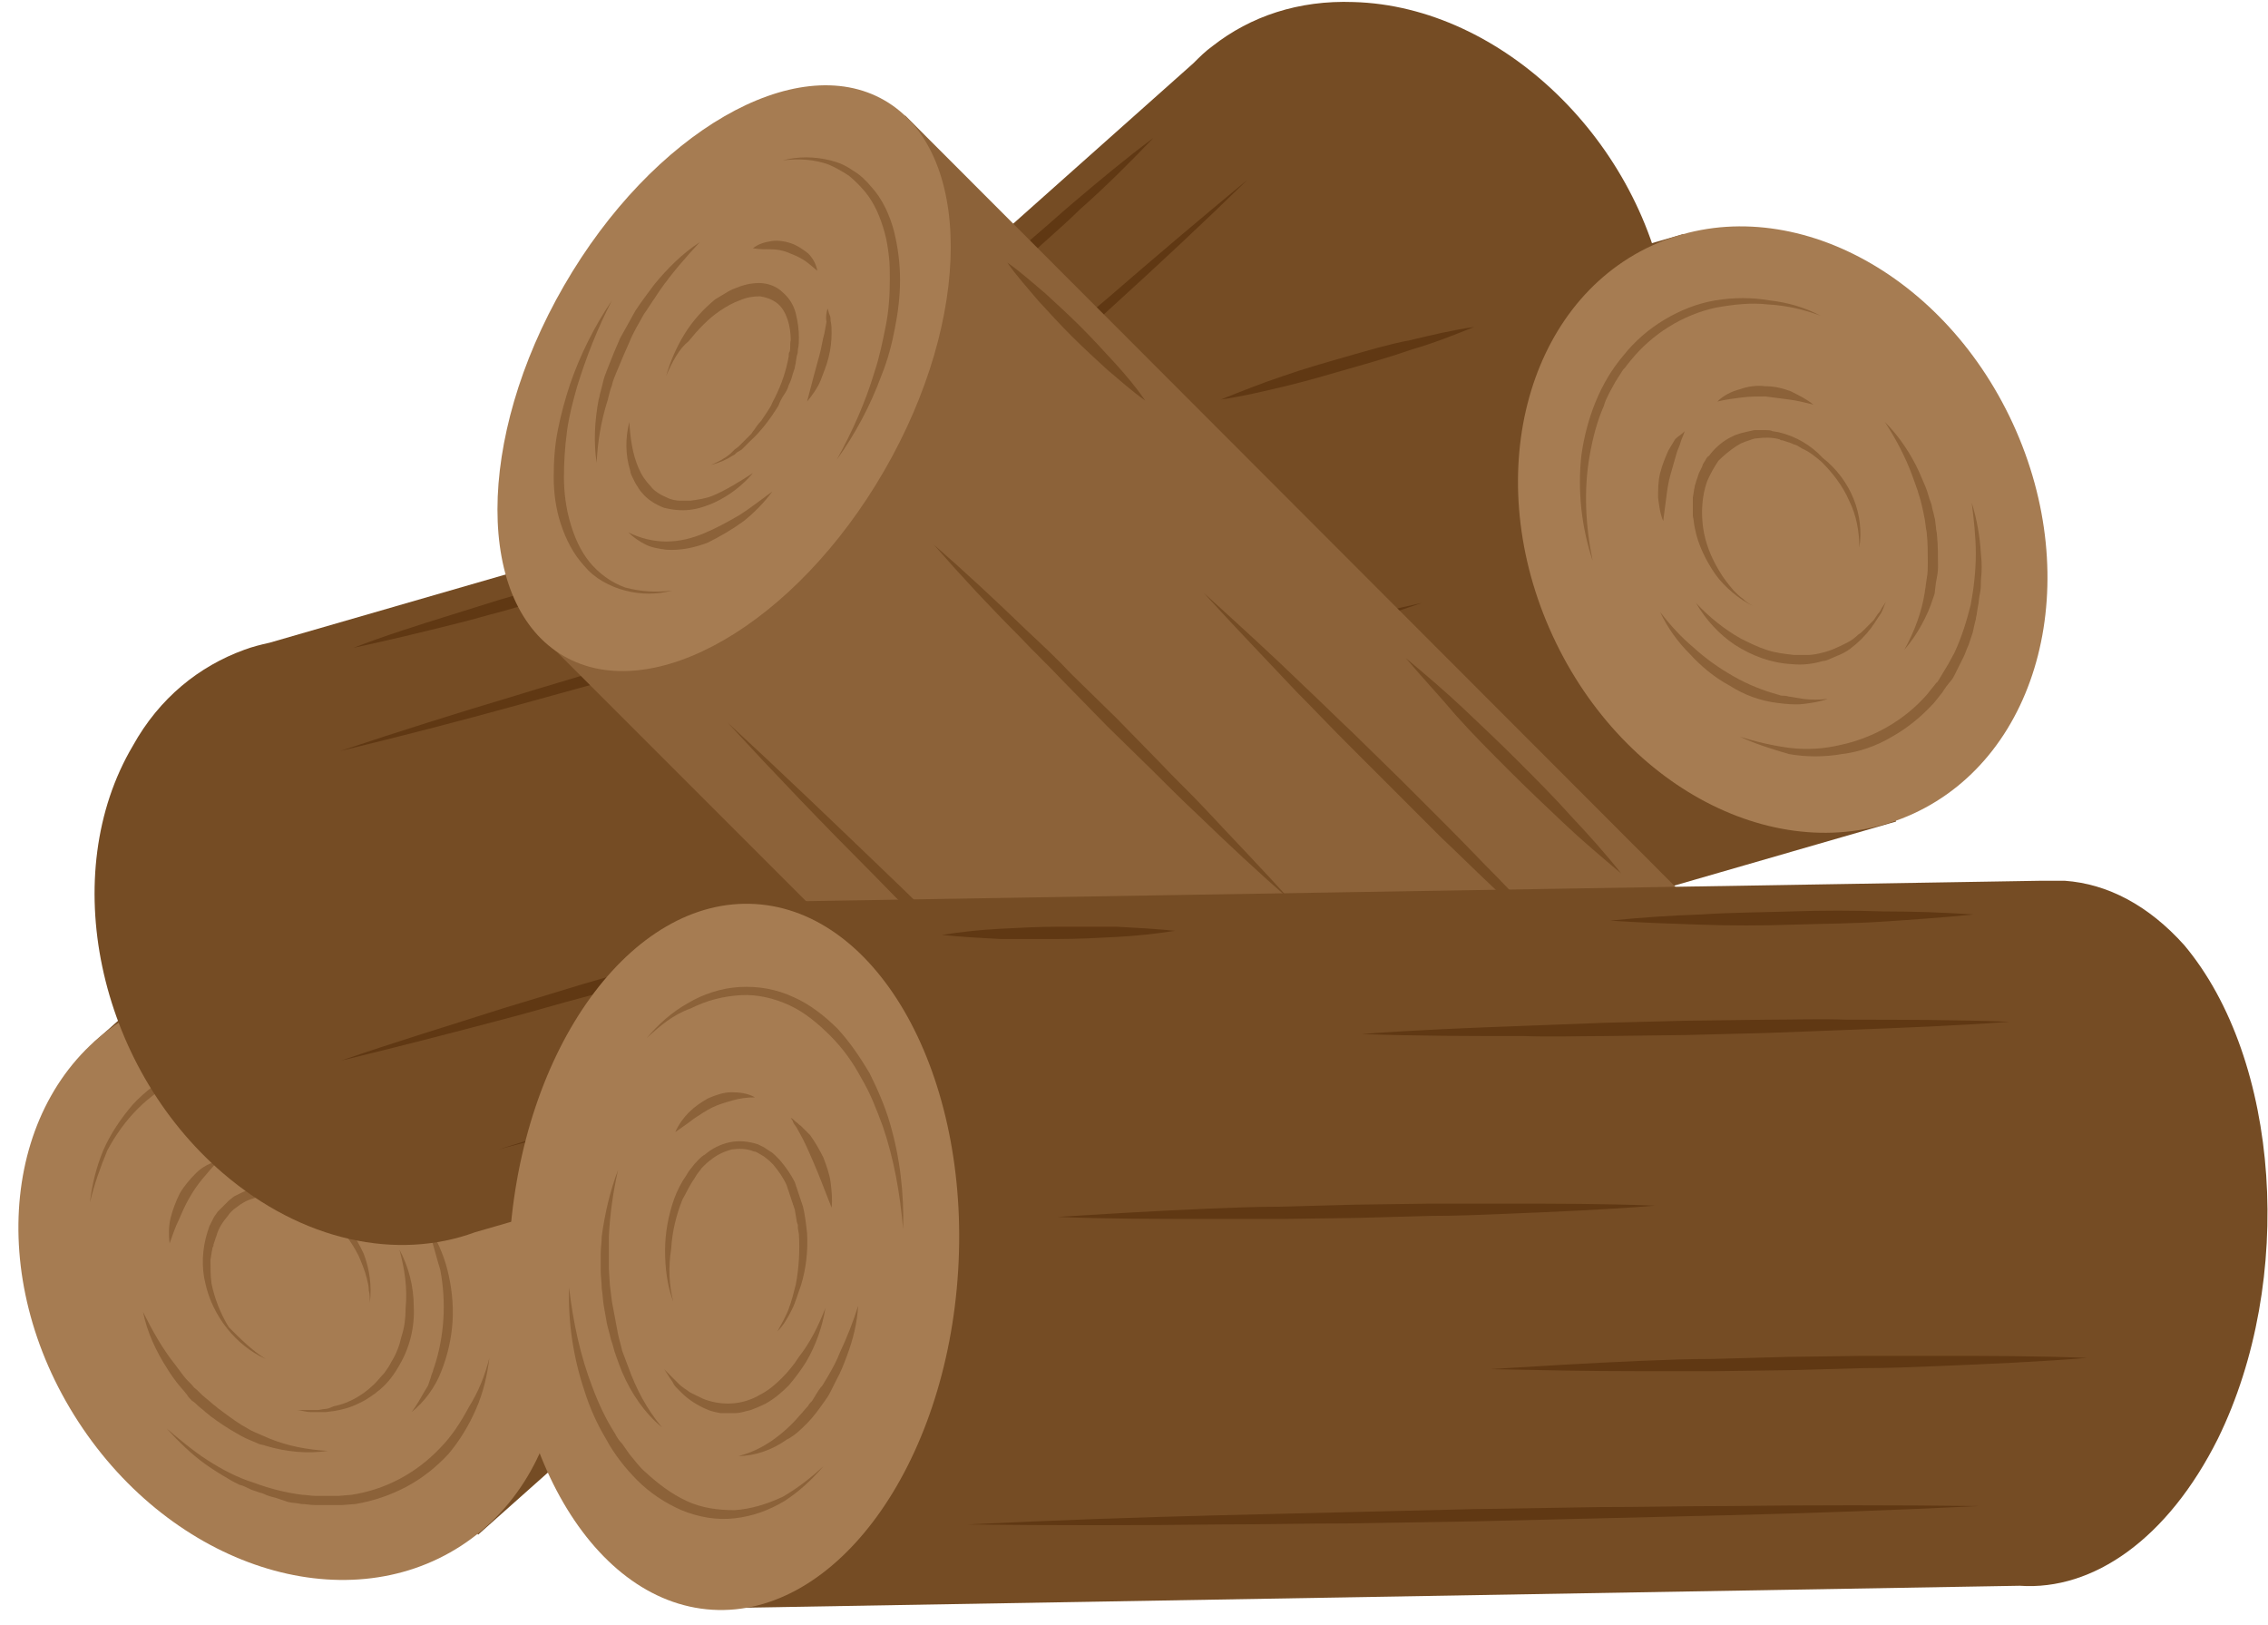<svg width="222" height="159" viewBox="0 0 222 159" fill="none" xmlns="http://www.w3.org/2000/svg">
<g clip-path="url(#clip0_47_2)">
<path d="M118.7 4.5C118 5 117.4 5.6 116.8 6.2L9.2 102L46.8 150.2L155 53.9C161.4 48.9 164.8 40.1 163.2 29.9C160.8 13.9 147 0.6 132.5 0.2C127.1 0 122.4 1.6 118.7 4.5Z" fill="#754C24"/>
<path d="M45.152 151.277C56.632 143.805 58.464 126.267 49.245 112.103C40.026 97.939 23.247 92.514 11.768 99.985C0.289 107.457 -1.544 124.996 7.675 139.16C16.894 153.323 33.673 158.749 45.152 151.277Z" fill="#A67C52"/>
<path d="M8.8 117.7C9 116 9.4 114.3 10.1 112.6C10.8 111 11.8 109.5 13 108.1C14.2 106.8 15.7 105.7 17.2 104.9C18.8 104.1 20.5 103.6 22.3 103.3C25.9 102.8 29.5 103.6 32.7 105C35.9 106.5 38.7 108.8 40.9 111.4C38.4 109 35.5 107 32.4 105.7C30.8 105.1 29.2 104.6 27.5 104.3C27.1 104.2 26.7 104.2 26.2 104.1C25.8 104.1 25.4 104 24.9 104H23.6C23.4 104 23.2 104 23 104.1L22.4 104.2C19.1 104.6 15.9 106.1 13.5 108.5C12.3 109.7 11.3 111.1 10.5 112.6C9.8 114.3 9.2 116 8.8 117.7Z" fill="#8C6239"/>
<path d="M47.9 132.9C47.7 134.6 47.3 136.3 46.6 137.9C45.9 139.5 45 141 43.9 142.3C42.7 143.6 41.3 144.7 39.8 145.5C38.3 146.3 36.6 146.9 34.8 147.2L33.5 147.3C33.4 147.3 33.3 147.3 33.2 147.3H32.9H32.2C32 147.3 31.8 147.3 31.5 147.3H30.8C30.4 147.3 29.9 147.2 29.5 147.2C29.1 147.1 28.6 147.1 28.2 147L27.6 146.8L27.3 146.7L27 146.6C26.6 146.5 26.2 146.4 25.8 146.2C25.6 146.1 25.4 146.1 25.2 146L24.6 145.8C24.2 145.6 23.8 145.4 23.4 145.3C23 145.1 22.6 144.9 22.3 144.7C21.6 144.3 20.8 143.8 20.1 143.3C18.7 142.3 17.5 141.1 16.3 139.8C17.6 140.9 18.9 142 20.3 142.9C21.7 143.8 23.2 144.6 24.8 145.1C26.4 145.7 28 146.1 29.6 146.3C30 146.3 30.4 146.4 30.8 146.4H31.4C31.6 146.4 31.8 146.4 32 146.4H32.6H32.9C33 146.4 33.1 146.4 33.2 146.4L34.4 146.3C37.7 145.8 40.7 144.2 43 141.8C44.2 140.6 45.1 139.2 45.9 137.7C46.9 136.1 47.5 134.5 47.9 132.9Z" fill="#8C6239"/>
<path d="M32.1 142C30.1 142.3 28 142.1 26 141.5C25.8 141.4 25.5 141.4 25.3 141.3L24.6 141C24.1 140.8 23.7 140.6 23.2 140.3C22.3 139.8 21.4 139.2 20.6 138.6C20.4 138.4 20.2 138.3 20 138.1L19.4 137.6C19.2 137.4 19 137.2 18.8 137.1C18.6 136.9 18.4 136.7 18.3 136.5C18 136.1 17.6 135.7 17.3 135.3C17 134.9 16.7 134.5 16.4 134C15.3 132.3 14.4 130.4 14 128.4C14.9 130.2 15.9 132 17.1 133.5L18 134.7C18.3 135.1 18.7 135.4 19 135.8C19.4 136.1 19.7 136.5 20.1 136.8L20.7 137.3C20.9 137.5 21.1 137.6 21.3 137.8C22.1 138.4 22.9 139 23.7 139.5C24.1 139.7 24.5 140 25 140.2L25.7 140.5C25.9 140.6 26.2 140.7 26.4 140.8C28.1 141.5 30.1 141.9 32.1 142Z" fill="#8C6239"/>
<path d="M41.8 119.8C42.7 121.2 43.4 122.7 43.8 124.3C44.2 125.9 44.4 127.6 44.3 129.3C44.2 131 43.8 132.7 43.2 134.2C42.9 135 42.5 135.7 42 136.4C41.5 137.1 40.9 137.7 40.3 138.2C40.8 137.5 41.2 136.8 41.6 136.1L41.9 135.6L42.1 135C42.2 134.8 42.2 134.6 42.3 134.4C42.4 134.2 42.4 134 42.5 133.8C43 132.3 43.3 130.7 43.4 129.1C43.5 127.5 43.4 125.9 43.1 124.3C42.7 123 42.3 121.4 41.8 119.8Z" fill="#8C6239"/>
<path d="M25.5 112.4C25.7 112.3 25.9 112.3 26.1 112.3C26.3 112.3 26.5 112.2 26.7 112.2C26.9 112.2 27.1 112.2 27.3 112.2C27.5 112.2 27.7 112.2 27.9 112.2C28.7 112.2 29.5 112.4 30.2 112.7C31 113 31.7 113.3 32.3 113.8C32.9 114.3 33.5 114.8 34 115.4C33.3 115.1 32.6 114.8 31.9 114.5C31.2 114.2 30.5 113.9 29.8 113.7C29.1 113.5 28.4 113.2 27.7 113.1C27.3 113 27 112.9 26.6 112.8C26.3 112.6 25.9 112.5 25.5 112.4Z" fill="#8C6239"/>
<path d="M16.6 121.7C16.5 120.9 16.5 120 16.7 119.2C16.9 118.4 17.2 117.6 17.6 116.8C18 116.1 18.6 115.4 19.2 114.8C19.8 114.2 20.6 113.8 21.4 113.6C20.8 114.2 20.3 114.8 19.8 115.4C19.3 116 18.9 116.6 18.5 117.3C18.1 118 17.8 118.7 17.5 119.4C17.1 120.2 16.9 120.9 16.6 121.7Z" fill="#8C6239"/>
<path d="M39.1 122.3C40 124 40.5 125.9 40.5 127.9C40.6 129.9 40.1 131.9 39.1 133.6C38.6 134.5 38 135.3 37.3 135.9C37.1 136.1 36.9 136.2 36.7 136.4C36.5 136.5 36.3 136.7 36.1 136.8C35.7 137.1 35.2 137.3 34.8 137.5C33.9 137.9 32.9 138.1 31.9 138.2C31.7 138.2 31.4 138.2 31.2 138.2H30.8H30.4C29.9 138.2 29.4 138 29 138H29.7C29.9 138 30.2 138 30.4 138H30.8H31.1C31.3 138 31.6 137.9 31.8 137.9C32 137.9 32.3 137.8 32.5 137.7C32.7 137.6 32.9 137.6 33.2 137.5C33.6 137.4 34.1 137.2 34.5 137C35.3 136.6 36.1 136 36.7 135.4C37 135.1 37.3 134.7 37.6 134.4C37.9 134 38.1 133.7 38.3 133.3C38.8 132.5 39.1 131.7 39.3 130.8C39.6 129.9 39.7 129 39.7 128.1C39.9 126 39.6 124.2 39.1 122.3Z" fill="#8C6239"/>
<path d="M26 133C23.1 131.7 20.8 128.8 20.1 125.6C19.7 124 19.8 122.2 20.3 120.6L20.5 120C20.6 119.8 20.7 119.6 20.8 119.4C20.9 119.2 21 119 21.1 118.9L21.3 118.6L21.5 118.4C21.8 118.1 22.1 117.8 22.4 117.5L22.9 117.1C23.1 117 23.3 116.9 23.5 116.8C24.3 116.4 25.1 116.2 26 116.1C26.2 116.1 26.4 116.1 26.6 116.1C26.7 116.1 26.8 116.1 26.9 116.1H27.2C27.4 116.1 27.6 116.1 27.8 116.2L28.4 116.3C28.6 116.3 28.8 116.4 29 116.5C29.2 116.6 29.4 116.6 29.6 116.7L30.2 116.9L30.8 117.2C31 117.3 31.2 117.4 31.3 117.5C31.5 117.6 31.7 117.7 31.8 117.9C32.1 118.2 32.5 118.4 32.8 118.7C34 119.8 34.9 121.2 35.6 122.7C35.9 123.5 36.1 124.3 36.2 125.1C36.3 125.9 36.3 126.7 36.2 127.5C36.2 127.1 36.2 126.7 36.1 126.3C36.1 125.9 36 125.5 35.9 125.1C35.7 124.3 35.4 123.6 35.1 122.9C34.4 121.5 33.4 120.2 32.3 119.2C31.1 118.2 29.7 117.5 28.3 117.1C27.6 116.9 26.8 116.9 26.1 117C25.4 117.1 24.6 117.3 24 117.6C23.8 117.7 23.7 117.8 23.5 117.9L23.1 118.2C22.8 118.4 22.5 118.7 22.3 119C21.8 119.6 21.4 120.2 21.2 120.9C21.2 121 21.1 121.1 21.1 121.2L21 121.5L20.9 121.8C20.9 121.9 20.9 122 20.8 122.1C20.8 122.3 20.7 122.5 20.7 122.7L20.6 123.3C20.6 124.1 20.6 124.8 20.7 125.6C21 127.1 21.6 128.6 22.4 129.9C23.5 131 24.7 132.2 26 133Z" fill="#8C6239"/>
<path d="M63.3 126.2C70.1 119.8 77 113.5 83.9 107.2C87.3 104.1 90.8 100.9 94.3 97.8L104.7 88.5L115.2 79.2C118.7 76.1 122.2 73 125.7 70C132.7 63.9 139.8 57.7 146.9 51.7C140.1 58.1 133.2 64.4 126.3 70.7C122.9 73.9 119.4 77 115.9 80.1L105.5 89.4L95 98.7C91.5 101.8 88 104.9 84.5 107.9C77.5 114 70.4 120.2 63.3 126.2Z" fill="#603813"/>
<path d="M98.1 78.2C102.1 74.3 106.1 70.5 110.1 66.8C112.1 64.9 114.2 63.1 116.2 61.2L122.4 55.7L128.6 50.2C130.7 48.4 132.8 46.6 134.9 44.8C139.1 41.2 143.3 37.6 147.6 34.1C143.6 38 139.6 41.8 135.6 45.5C133.6 47.4 131.5 49.2 129.5 51.1L123.3 56.6L117.1 62.1C115 63.9 112.9 65.7 110.8 67.5C106.6 71.1 102.4 74.7 98.1 78.2Z" fill="#603813"/>
<path d="M53.3 99.6C57.3 95.7 61.3 91.9 65.3 88.2C67.3 86.3 69.4 84.5 71.4 82.6L77.6 77.1L83.8 71.6C85.9 69.8 88 68 90.1 66.2C94.3 62.6 98.5 59 102.8 55.5C98.8 59.4 94.8 63.2 90.8 66.9C88.8 68.8 86.7 70.6 84.7 72.5L78.5 78L72.3 83.5C70.2 85.3 68.1 87.1 66 88.9C61.9 92.6 57.6 96.1 53.3 99.6Z" fill="#603813"/>
<path d="M27.8 89.5C29.2 87.9 30.7 86.3 32.3 84.8C33.8 83.3 35.4 81.8 37 80.4C38.6 79 40.2 77.6 41.9 76.2C43.6 74.8 45.3 73.5 47 72.3C45.6 73.9 44.1 75.5 42.5 77C41 78.5 39.4 80 37.8 81.4C36.2 82.8 34.6 84.2 32.9 85.6C31.3 87 29.6 88.3 27.8 89.5Z" fill="#603813"/>
<path d="M68.5 65.5C72.8 61.3 77.2 57.2 81.6 53.2C83.8 51.2 86 49.2 88.2 47.1L94.9 41.1L101.6 35.1C103.9 33.1 106.1 31.1 108.4 29.2C112.9 25.3 117.5 21.4 122.1 17.6C117.8 21.8 113.4 25.9 109 29.9C106.8 31.9 104.6 33.9 102.4 36L95.7 42L89 48C86.7 50 84.5 52 82.2 53.9C77.7 57.9 73.2 61.8 68.5 65.5Z" fill="#603813"/>
<path d="M82.9 40.2C85.2 37.8 87.6 35.5 90.1 33.2C91.3 32 92.6 30.9 93.8 29.8L97.5 26.4L101.3 23.1C102.6 22 103.8 20.9 105.1 19.8C107.7 17.6 110.2 15.5 112.9 13.5C110.6 15.9 108.2 18.3 105.7 20.5C104.5 21.7 103.2 22.8 102 23.9L98.3 27.3L94.5 30.6C93.2 31.7 92 32.8 90.7 33.9C88.1 36 85.5 38.1 82.9 40.2Z" fill="#603813"/>
<path d="M23.9 63.6C24.7 63.3 25.5 63.1 26.4 62.9L164.8 22.9L185.6 80.4L46.5 120.6C38.9 123.4 29.6 121.5 21.8 114.8C9.5 104.2 5.6 85.5 13 73C15.6 68.3 19.5 65.2 23.9 63.6Z" fill="#754C24"/>
<path d="M187.303 79.625C199.743 73.894 204.097 56.805 197.026 41.454C189.955 26.104 174.137 18.306 161.697 24.037C149.256 29.767 144.903 46.857 151.974 62.207C159.045 77.557 174.862 85.355 187.303 79.625Z" fill="#A67C52"/>
<path d="M178.2 30.9C176.6 30.3 174.9 29.9 173.1 29.8C171.4 29.6 169.7 29.8 168 30.1C164.7 30.8 161.7 32.7 159.6 35.3L159.2 35.8C159.1 36 158.9 36.1 158.8 36.3L158.1 37.4C157.9 37.8 157.7 38.1 157.5 38.5C157.3 38.9 157.1 39.3 157 39.7C156.3 41.3 155.9 42.9 155.6 44.6C155 48 155.2 51.5 155.9 54.9C154.8 51.6 154.4 48 154.8 44.5C155.3 41 156.6 37.5 158.9 34.8C160 33.4 161.4 32.2 162.9 31.3C164.4 30.4 166.1 29.7 167.9 29.4C169.7 29.1 171.5 29.1 173.2 29.4C175 29.6 176.7 30.1 178.2 30.9Z" fill="#8C6239"/>
<path d="M170.3 72.1C171.9 72.6 173.6 73 175.2 73.2C176.9 73.4 178.5 73.3 180.2 72.9C183.4 72.2 186.4 70.5 188.6 68L189.4 67C189.5 66.9 189.5 66.8 189.6 66.8L189.8 66.5L190.1 66C190.2 65.8 190.3 65.7 190.4 65.5L190.7 65C190.9 64.6 191.1 64.3 191.3 63.9C192 62.4 192.5 60.8 192.9 59.2C193.2 57.6 193.4 55.9 193.4 54.2C193.4 52.5 193.2 50.8 193 49.2C193.5 50.8 193.8 52.5 193.9 54.2C194 55.1 194 55.9 193.9 56.8C193.9 57.2 193.9 57.7 193.8 58.1C193.7 58.5 193.7 59 193.6 59.4L193.5 60C193.5 60.2 193.4 60.4 193.4 60.6C193.3 61 193.2 61.4 193.1 61.9L193 62.2L192.9 62.5L192.7 63.1C192.5 63.5 192.4 63.9 192.2 64.3C192 64.7 191.8 65.1 191.6 65.5L191.3 66.1C191.2 66.3 191.1 66.5 190.9 66.7L190.5 67.2L190.3 67.5C190.2 67.6 190.2 67.7 190.1 67.8L189.3 68.8C188.1 70.1 186.8 71.2 185.2 72.1C183.7 73 182 73.6 180.3 73.8C178.6 74.1 176.8 74.1 175.1 73.8C173.4 73.3 171.8 72.8 170.3 72.1Z" fill="#8C6239"/>
<path d="M186.4 63.6C187.4 61.8 188.1 59.9 188.4 58C188.4 57.8 188.5 57.5 188.5 57.3L188.6 56.6C188.7 56.1 188.7 55.6 188.7 55.1C188.7 54.1 188.7 53.1 188.6 52.2C188.6 52 188.5 51.7 188.5 51.5L188.4 50.8C188.3 50.3 188.2 49.8 188.1 49.4C188 48.9 187.8 48.4 187.7 48L187.2 46.6C186.5 44.7 185.6 43 184.5 41.3C185.9 42.7 187.1 44.5 187.9 46.3C188.1 46.8 188.3 47.2 188.5 47.7C188.7 48.2 188.8 48.7 189 49.2C189.1 49.4 189.1 49.7 189.2 50C189.3 50.3 189.3 50.5 189.4 50.8L189.5 51.6C189.5 51.9 189.6 52.1 189.6 52.4C189.7 53.4 189.7 54.5 189.7 55.5C189.7 56 189.6 56.5 189.5 57L189.4 57.8C189.4 58.1 189.3 58.3 189.2 58.6C188.7 60.2 187.7 62.1 186.4 63.6Z" fill="#8C6239"/>
<path d="M162.5 59.9C163.5 61.2 164.6 62.4 165.8 63.4C167 64.5 168.3 65.4 169.7 66.2C171.1 67 172.6 67.6 174.1 68C174.3 68.1 174.5 68.1 174.7 68.1C174.9 68.1 175.1 68.2 175.3 68.2L175.9 68.3L176.5 68.4C177.3 68.5 178.1 68.5 178.9 68.4C178.1 68.7 177.3 68.8 176.5 68.9C175.7 69 174.8 68.9 174 68.8C172.3 68.6 170.7 68 169.3 67.1C167.8 66.3 166.5 65.2 165.4 64C164.2 62.8 163.2 61.4 162.5 59.9Z" fill="#8C6239"/>
<path d="M164.9 42.2C164.8 42.6 164.6 42.9 164.5 43.3C164.4 43.7 164.2 44 164.1 44.4C163.9 45.1 163.7 45.8 163.5 46.5C163.3 47.2 163.2 47.9 163.1 48.7C163 49.4 162.9 50.2 162.8 51C162.5 50.3 162.4 49.5 162.3 48.7C162.3 47.9 162.3 47.1 162.5 46.3C162.7 45.5 163 44.8 163.3 44.1C163.4 43.9 163.5 43.8 163.6 43.6C163.7 43.4 163.8 43.3 163.9 43.1C164 42.9 164.2 42.8 164.3 42.7C164.6 42.5 164.8 42.3 164.9 42.2Z" fill="#8C6239"/>
<path d="M177.5 39.6C176.7 39.4 175.9 39.2 175.1 39.1C174.3 39 173.6 38.9 172.8 38.8C172 38.8 171.3 38.8 170.5 38.9C169.7 39 168.9 39.1 168.1 39.3C168.7 38.7 169.5 38.3 170.3 38.1C171.1 37.8 172 37.7 172.8 37.8C173.7 37.8 174.5 38 175.3 38.3C176.1 38.7 176.9 39.1 177.5 39.6Z" fill="#8C6239"/>
<path d="M166 59C167.3 60.4 168.8 61.6 170.4 62.5C171.2 62.9 172 63.3 172.9 63.6C173.8 63.9 174.7 64 175.6 64.1C176.1 64.1 176.5 64.1 177 64.1C177.4 64.1 177.9 64 178.3 63.9C179.2 63.7 180 63.3 180.8 62.9C181.2 62.7 181.6 62.4 181.9 62.1C182.1 62 182.3 61.8 182.4 61.7C182.6 61.5 182.7 61.4 182.9 61.2C183.1 61 183.2 60.9 183.4 60.7L183.6 60.4L183.8 60.1C184 59.9 184.1 59.7 184.2 59.5L184.6 58.9C184.4 59.3 184.3 59.8 184 60.2L183.8 60.5L183.6 60.8C183.5 61 183.3 61.2 183.2 61.4C182.6 62.2 181.9 62.9 181.1 63.5C180.7 63.8 180.3 64 179.8 64.2C179.6 64.3 179.3 64.4 179.1 64.5C178.9 64.6 178.6 64.7 178.4 64.7C177.4 65 176.4 65.1 175.4 65C173.4 64.9 171.5 64.2 169.8 63.1C168.3 62.1 167 60.7 166 59Z" fill="#8C6239"/>
<path d="M182 53.6C182 52 181.7 50.4 181 49C180.4 47.6 179.4 46.3 178.3 45.2C177.7 44.7 177.1 44.2 176.4 43.9L175.9 43.6C175.7 43.5 175.5 43.5 175.4 43.4C175.3 43.4 175.2 43.3 175.1 43.3L174.8 43.2L174.5 43.1C174.4 43.1 174.3 43.1 174.2 43C173.5 42.8 172.7 42.8 172 42.9C171.6 42.9 171.3 43.1 170.9 43.2L170.4 43.4C170.2 43.5 170.1 43.6 169.9 43.7C169.3 44.1 168.7 44.6 168.2 45.1C167.8 45.7 167.4 46.4 167.1 47.1C166.6 48.5 166.5 50.1 166.7 51.6C166.9 53.1 167.5 54.6 168.3 55.9C168.7 56.6 169.2 57.2 169.7 57.8C170 58.1 170.3 58.4 170.6 58.6C170.9 58.9 171.2 59.1 171.6 59.3C170.9 59 170.2 58.5 169.6 58C169 57.5 168.4 56.9 167.9 56.2C167 54.9 166.2 53.3 165.9 51.7C165.8 51.3 165.8 50.9 165.7 50.5C165.7 50.3 165.7 50.1 165.7 49.9C165.7 49.7 165.7 49.5 165.7 49.3V48.7L165.8 48.1C165.8 47.9 165.9 47.7 165.9 47.5C166 47.3 166 47.1 166.1 46.9L166.3 46.3C166.4 46.1 166.5 45.9 166.6 45.7L166.7 45.4C166.8 45.3 166.8 45.2 166.9 45.1C167 44.9 167.1 44.7 167.3 44.6C167.8 43.9 168.5 43.3 169.2 42.9C169.4 42.8 169.6 42.7 169.8 42.6L170.4 42.4C170.8 42.3 171.2 42.2 171.7 42.1H172H172.3C172.5 42.1 172.7 42.1 172.9 42.1C173.1 42.1 173.3 42.1 173.5 42.2L174.1 42.3C175.8 42.7 177.3 43.6 178.4 44.8C181.2 47 182.5 50.4 182 53.6Z" fill="#8C6239"/>
<path d="M156.4 81.5C147.5 84.3 138.6 87 129.6 89.7C125.1 91 120.7 92.3 116.2 93.7L102.8 97.6L89.3 101.4C84.8 102.7 80.3 103.9 75.8 105.2C66.8 107.7 57.8 110.1 48.8 112.5C57.7 109.7 66.6 107 75.6 104.3C80.1 103 84.5 101.7 89 100.3L102.4 96.4L115.9 92.6C120.4 91.3 124.9 90.1 129.4 88.8C138.4 86.3 147.4 83.8 156.4 81.5Z" fill="#603813"/>
<path d="M97.2 85.4C92 87.2 86.7 88.8 81.4 90.5C78.8 91.3 76.1 92.1 73.5 92.9L65.5 95.2L57.5 97.5C54.8 98.2 52.2 99 49.5 99.7C44.2 101.1 38.8 102.5 33.4 103.8C38.6 102 43.9 100.4 49.2 98.7C51.8 97.9 54.5 97.1 57.1 96.3L65.1 94L73.1 91.7C75.8 91 78.4 90.2 81.1 89.5C86.5 88.1 91.8 86.7 97.2 85.4Z" fill="#603813"/>
<path d="M139.2 59C134 60.8 128.7 62.4 123.4 64.1C120.8 64.9 118.1 65.7 115.5 66.5L107.5 68.8L99.5 71.1C96.8 71.8 94.2 72.6 91.5 73.3C86.2 74.7 80.8 76.1 75.4 77.4C80.6 75.6 85.9 74 91.2 72.3C93.8 71.5 96.5 70.7 99.1 69.9L107.1 67.6L115.1 65.3C117.8 64.6 120.4 63.8 123.1 63.1C128.5 61.6 133.8 60.2 139.2 59Z" fill="#603813"/>
<path d="M144.3 32C142.3 32.8 140.3 33.6 138.2 34.2C136.2 34.9 134.1 35.5 132 36.1C129.9 36.7 127.9 37.3 125.8 37.8C123.7 38.3 121.6 38.8 119.5 39.1C121.5 38.3 123.5 37.5 125.6 36.8C127.6 36.1 129.7 35.5 131.8 34.9C133.9 34.3 135.9 33.7 138 33.3C140.1 32.8 142.2 32.3 144.3 32Z" fill="#603813"/>
<path d="M102.3 53.6C96.6 55.5 90.9 57.3 85.2 59C82.3 59.9 79.5 60.7 76.6 61.6L68 64.1L59.4 66.6C56.5 67.4 53.6 68.2 50.7 69C44.9 70.6 39.1 72.1 33.3 73.5C39 71.6 44.7 69.8 50.4 68.1C53.3 67.2 56.1 66.4 59 65.5L67.6 63L76.2 60.5C79.1 59.7 82 58.9 84.9 58.1C90.7 56.6 96.5 55.1 102.3 53.6Z" fill="#603813"/>
<path d="M73.2 52.3C70.1 53.5 66.9 54.5 63.7 55.5C62.1 56 60.5 56.5 58.9 57L54.1 58.4L49.3 59.8C47.7 60.2 46.1 60.7 44.4 61.1C41.2 61.9 37.9 62.7 34.6 63.4C37.7 62.2 40.9 61.2 44.1 60.2C45.7 59.7 47.3 59.2 48.9 58.7L53.7 57.3L58.5 55.9C60.1 55.5 61.7 55 63.4 54.6C66.7 53.7 69.9 52.9 73.2 52.3Z" fill="#603813"/>
<path d="M165.7 88.5C165.3 88 164.8 87.6 164.3 87.1L88.6 11.3L52.4 61.7L128.5 137.8C132.5 142.5 139.3 143.2 147.1 138.7C159.3 131.6 169.3 114.4 169.3 100.3C169.3 95.3 168 91.2 165.7 88.5Z" fill="#8C6239"/>
<path d="M86.553 46.064C95.224 31.046 95.235 14.82 86.578 9.822C77.921 4.824 63.874 12.946 55.204 27.964C46.533 42.982 46.521 59.209 55.178 64.207C63.835 69.205 77.882 61.082 86.553 46.064Z" fill="#A67C52"/>
<path d="M76.6 15.7C78.1 15.3 79.7 15.3 81.3 15.7C82.1 15.9 82.8 16.2 83.5 16.7C84.2 17.1 84.8 17.7 85.3 18.3C86.4 19.5 87.1 21.1 87.5 22.6C87.9 24.2 88.1 25.8 88.1 27.4C88.1 29 87.9 30.6 87.6 32.1C87.3 33.7 86.9 35.2 86.3 36.7C85.2 39.7 83.7 42.5 81.9 45C83.4 42.3 84.7 39.4 85.6 36.4C86.1 34.9 86.4 33.4 86.7 31.9C87 30.4 87.1 28.9 87.1 27.3C87.1 26.5 87.1 25.8 87 25C86.9 24.2 86.8 23.5 86.6 22.8C86.2 21.3 85.6 19.9 84.7 18.8C84.2 18.2 83.7 17.7 83.1 17.2C82.5 16.8 81.8 16.4 81.1 16.1C79.7 15.6 78.2 15.5 76.6 15.7Z" fill="#8C6239"/>
<path d="M65.8 57.8C64.3 58.2 62.7 58.2 61.2 57.8C60.4 57.6 59.7 57.3 59 56.9C58.3 56.5 57.7 56 57.2 55.4C56.1 54.2 55.4 52.8 54.9 51.3C54.4 49.8 54.2 48.2 54.2 46.7C54.2 45.1 54.3 43.6 54.6 42.1C54.9 40.6 55.3 39.1 55.8 37.6C56.8 34.7 58.2 31.9 59.9 29.4C58.5 32.1 57.4 34.9 56.5 37.8C56.1 39.2 55.7 40.7 55.5 42.2C55.3 43.7 55.2 45.2 55.2 46.7C55.2 48.2 55.4 49.7 55.8 51.1C56.2 52.5 56.8 53.9 57.7 55C58.6 56.1 59.8 57 61.2 57.5C62.7 57.9 64.2 58 65.8 57.8Z" fill="#8C6239"/>
<path d="M58.4 45.3C58.1 43.3 58.2 41.2 58.6 39.1C58.7 38.8 58.7 38.6 58.8 38.3L59 37.5C59.1 37 59.3 36.5 59.5 36C59.7 35.5 59.9 35 60.1 34.5C60.3 34 60.5 33.6 60.7 33.1C61.2 32.2 61.7 31.3 62.2 30.4C62.8 29.5 63.4 28.7 64 27.9C65.3 26.3 66.8 24.8 68.5 23.7C67.1 25.2 65.8 26.7 64.6 28.4L64.2 29C64.1 29.2 63.9 29.4 63.8 29.6L63.4 30.2C63.3 30.4 63.1 30.6 63 30.8C62.5 31.7 62 32.5 61.6 33.5C61.2 34.4 60.8 35.3 60.4 36.3C60.2 36.8 60 37.2 59.9 37.7C59.7 38.2 59.6 38.7 59.5 39.1C58.8 41.3 58.5 43.3 58.4 45.3Z" fill="#8C6239"/>
<path d="M75.6 48.1C74.8 49.2 73.8 50.2 72.8 51C71.7 51.8 70.5 52.5 69.3 53.1C68 53.6 66.6 53.9 65.2 53.8C64.5 53.7 63.8 53.6 63.2 53.3C62.6 53 62 52.6 61.5 52.1C62.7 52.7 64 53 65.2 53C66.5 53 67.7 52.7 68.9 52.2C70.1 51.7 71.2 51.1 72.4 50.4C73.5 49.7 74.5 48.9 75.6 48.1Z" fill="#8C6239"/>
<path d="M81 30.2C81.1 30.4 81.1 30.6 81.2 30.8C81.3 31 81.3 31.2 81.3 31.4C81.4 31.8 81.4 32.2 81.4 32.6C81.4 33.4 81.3 34.2 81.1 35C80.9 35.8 80.6 36.5 80.3 37.3C80 38 79.5 38.7 79 39.3C79.2 38.5 79.4 37.8 79.6 37C79.8 36.3 80 35.5 80.2 34.8C80.4 34.1 80.5 33.3 80.7 32.6L80.9 31.5C80.8 31 80.9 30.6 81 30.2Z" fill="#8C6239"/>
<path d="M73.7 24.3C74.2 23.9 74.8 23.7 75.5 23.6C76.1 23.5 76.8 23.6 77.4 23.8C78 24 78.6 24.4 79.1 24.8C79.6 25.3 79.9 25.9 80 26.5C79.5 26.1 79.1 25.7 78.6 25.4C78.1 25.1 77.6 24.9 77.1 24.7C76.6 24.5 76 24.4 75.5 24.4C74.9 24.4 74.3 24.4 73.7 24.3Z" fill="#8C6239"/>
<path d="M73.7 46.3C72.7 47.5 71.4 48.5 69.9 49.2C69.2 49.5 68.4 49.8 67.5 49.9C66.7 50 65.8 49.9 65 49.7C64.2 49.4 63.4 48.9 62.9 48.3C62.6 48 62.4 47.6 62.2 47.3C62.1 47.1 62 46.9 61.9 46.7C61.8 46.5 61.7 46.3 61.7 46.1C61.2 44.5 61.2 42.9 61.6 41.3C61.7 42.9 61.9 44.4 62.5 45.8C62.8 46.5 63.2 47.1 63.7 47.6C63.9 47.9 64.2 48.1 64.5 48.3C64.8 48.5 65.1 48.6 65.5 48.8C65.8 48.9 66.2 49 66.5 49C66.9 49 67.2 49 67.6 49C68.3 48.9 69.1 48.8 69.8 48.5C71 48 72.3 47.2 73.7 46.3Z" fill="#8C6239"/>
<path d="M65.2 36.8C65.6 35.4 66.2 34 67 32.7C67.8 31.4 68.8 30.3 70 29.3C70.2 29.2 70.3 29.1 70.5 29L71 28.7C71.3 28.5 71.7 28.3 72 28.2C72.7 27.9 73.5 27.7 74.3 27.7C75.1 27.7 76 28 76.6 28.6C77.3 29.2 77.7 29.9 77.9 30.7C78.1 31.5 78.2 32.3 78.2 33C78.2 33.4 78.2 33.8 78.1 34.2C78.1 34.4 78.1 34.6 78 34.8L77.9 35.4C77.9 35.6 77.8 35.8 77.8 36L77.6 36.6C77.5 37 77.4 37.3 77.2 37.7C77.1 38.1 76.9 38.4 76.7 38.7C76.5 39 76.3 39.4 76.2 39.7C75.4 41 74.5 42.2 73.4 43.2L73.2 43.4L73 43.6L72.6 44L72.1 44.3L71.9 44.5L71.7 44.6C71.1 45 70.4 45.3 69.6 45.5C70.3 45.2 70.9 44.9 71.5 44.4L71.7 44.2L71.9 44L72.3 43.7L72.7 43.3L72.9 43.1L73.1 42.9L73.5 42.5C73.6 42.4 73.7 42.2 73.8 42.1C74 41.8 74.2 41.5 74.5 41.2C74.7 40.9 74.9 40.6 75.1 40.3C75.3 40 75.5 39.7 75.6 39.4C76.3 38.1 76.8 36.8 77.1 35.4L77.2 34.9C77.2 34.7 77.2 34.5 77.3 34.4C77.4 34 77.3 33.7 77.4 33.3C77.4 32.6 77.3 31.9 77.1 31.3C76.9 30.7 76.6 30.1 76.1 29.7C75.6 29.3 75 29.1 74.4 29C73.7 29 73.1 29.1 72.4 29.4C71.8 29.6 71.1 30 70.5 30.4C69.3 31.2 68.3 32.3 67.4 33.4C66.5 34.1 65.8 35.4 65.2 36.8Z" fill="#8C6239"/>
<path d="M71.2 70.7C76.3 75.4 81.3 80.2 86.3 85C88.8 87.4 91.3 89.8 93.7 92.3L101.1 99.6L108.4 107C110.8 109.5 113.3 111.9 115.7 114.4C120.5 119.4 125.4 124.4 130.1 129.4C125 124.7 120 119.9 115 115.1C112.5 112.7 110 110.3 107.6 107.8L100.2 100.5L92.9 93.1C90.5 90.6 88 88.2 85.6 85.7C80.7 80.8 75.9 75.8 71.2 70.7Z" fill="#754C24"/>
<path d="M108.8 90.3C111.9 93 114.9 95.8 117.9 98.7C119.4 100.1 120.9 101.5 122.3 103L126.7 107.3L131 111.7C132.4 113.2 133.9 114.6 135.3 116.1C138.1 119.1 141 122.1 143.7 125.1C140.6 122.4 137.6 119.6 134.6 116.7C133.1 115.3 131.6 113.8 130.2 112.4L125.8 108.1L121.5 103.7C120.1 102.2 118.6 100.8 117.2 99.3C114.3 96.3 111.5 93.3 108.8 90.3Z" fill="#754C24"/>
<path d="M91.4 53.3C94.5 56 97.5 58.8 100.5 61.7C102 63.1 103.5 64.5 104.9 66L109.3 70.3L113.6 74.7C115 76.2 116.5 77.6 117.9 79.1C120.7 82.1 123.6 85.1 126.3 88.1C123.2 85.4 120.2 82.6 117.2 79.7C115.7 78.3 114.2 76.8 112.8 75.4L108.4 71.1L104.1 66.7C102.7 65.2 101.2 63.8 99.8 62.3C96.9 59.4 94.1 56.4 91.4 53.3Z" fill="#754C24"/>
<path d="M98.6 25.7C99.9 26.6 101.1 27.7 102.3 28.7C103.5 29.8 104.7 30.9 105.8 32C106.9 33.1 108 34.3 109.1 35.5C110.2 36.7 111.2 37.9 112.1 39.2C110.8 38.3 109.6 37.2 108.4 36.2C107.2 35.1 106 34 104.9 32.9C103.8 31.8 102.7 30.6 101.6 29.4C100.6 28.2 99.5 27 98.6 25.7Z" fill="#754C24"/>
<path d="M117.8 58C121.1 61 124.4 64 127.6 67.1C129.2 68.6 130.8 70.2 132.4 71.7L137.2 76.4L141.9 81.1C143.5 82.7 145 84.3 146.6 85.9C149.7 89.1 152.7 92.3 155.7 95.7C152.4 92.7 149.1 89.7 145.9 86.6C144.3 85.1 142.7 83.5 141.1 82L136.4 77.3L131.7 72.6C130.1 71 128.6 69.4 127 67.8C123.9 64.5 120.8 61.3 117.8 58Z" fill="#754C24"/>
<path d="M137.6 64.4C139.5 66 141.4 67.6 143.2 69.3C145 71 146.8 72.7 148.6 74.5C150.4 76.3 152.1 78 153.8 79.9C155.5 81.7 157.2 83.6 158.7 85.5C156.8 83.9 154.9 82.3 153.1 80.6C151.3 78.9 149.5 77.2 147.7 75.4C145.9 73.6 144.2 71.9 142.5 70C140.9 68.1 139.2 66.3 137.6 64.4Z" fill="#754C24"/>
<path d="M202.1 86.2C201.3 86.2 200.6 86.2 199.8 86.2L72.6 88.3L69.8 157.4L197.7 155.2C204.9 155.7 212.2 150.6 217.1 140.8C224.7 125.3 223.2 103.7 213.8 92.5C210.3 88.6 206.3 86.5 202.1 86.2Z" fill="#754C24"/>
<path d="M93.787 124.354C94.952 105.281 86.064 89.22 73.937 88.479C61.81 87.739 51.035 102.6 49.871 121.673C48.706 140.746 57.593 156.807 69.72 157.548C81.848 158.288 92.623 143.427 93.787 124.354Z" fill="#A67C52"/>
<path d="M63.3 101.6C64.4 100.3 65.7 99.1 67.3 98.2C68.8 97.3 70.6 96.7 72.4 96.6C74.2 96.5 76 96.8 77.7 97.6C79.3 98.3 80.8 99.5 82 100.7C83.2 102 84.2 103.5 85.1 105C85.9 106.6 86.6 108.2 87.1 109.9C88.1 113.3 88.5 116.8 88.4 120.3C88.1 116.8 87.5 113.4 86.4 110.2C85.8 108.6 85.2 107 84.3 105.5C83.5 104 82.5 102.6 81.3 101.4C80.1 100.2 78.8 99.1 77.3 98.4C75.8 97.7 74.1 97.3 72.5 97.4C70.8 97.5 69.2 97.9 67.6 98.7C65.9 99.3 64.6 100.4 63.3 101.6Z" fill="#8C6239"/>
<path d="M80.6 143.5C79.5 144.8 78.2 146 76.8 146.9C75.3 147.8 73.7 148.4 71.9 148.6C70.2 148.8 68.4 148.5 66.7 147.8C65.1 147.1 63.6 146.1 62.4 144.9C61.2 143.7 60.1 142.3 59.3 140.8C58.4 139.3 57.7 137.7 57.2 136.1C56.1 132.8 55.6 129.4 55.7 126C56.1 129.4 56.8 132.7 58 135.8C58.6 137.4 59.3 138.9 60.2 140.3C60.4 140.7 60.6 141 60.9 141.3C61.1 141.6 61.4 142 61.6 142.3C62.1 142.9 62.6 143.6 63.2 144.1C64.4 145.2 65.7 146.2 67.2 146.9C68.7 147.6 70.3 147.8 71.9 147.8C73.5 147.7 75.1 147.2 76.6 146.5C78 145.7 79.3 144.7 80.6 143.5Z" fill="#8C6239"/>
<path d="M64.8 139.7C63.1 138.3 61.8 136.4 60.9 134.3C60.7 133.8 60.5 133.3 60.3 132.7C60.1 132.2 60 131.6 59.8 131.1C59.7 130.6 59.5 130 59.4 129.5L59.1 127.8C59 127.2 59 126.7 58.9 126.1C58.9 125.5 58.8 125 58.8 124.4C58.8 123.8 58.8 123.3 58.8 122.7C58.8 122.1 58.9 121.6 58.9 121C59.2 118.8 59.7 116.6 60.5 114.5C60 116.7 59.7 118.9 59.6 121C59.6 121.5 59.6 122.1 59.6 122.6C59.6 123.1 59.6 123.7 59.6 124.2L59.7 125.8L59.9 127.4L60.2 129L60.5 130.6C60.6 131.1 60.8 131.7 60.9 132.2L61.2 133C61.3 133.3 61.4 133.5 61.5 133.8C62.3 136 63.3 137.9 64.8 139.7Z" fill="#8C6239"/>
<path d="M84 127.8C83.9 129.5 83.5 131.1 82.9 132.7C82.6 133.5 82.3 134.3 81.9 135C81.8 135.2 81.7 135.4 81.6 135.6L81.3 136.2C81.1 136.6 80.9 136.9 80.6 137.3C80.1 138 79.6 138.7 79 139.3C78.4 139.9 77.8 140.5 77 140.9C75.6 141.9 73.9 142.5 72.3 142.5C73.9 142.1 75.3 141.3 76.6 140.2C77.2 139.7 77.8 139.1 78.3 138.5C78.6 138.2 78.8 137.9 79.1 137.6C79.2 137.4 79.3 137.3 79.5 137.1L79.8 136.6C80 136.3 80.2 135.9 80.5 135.6C80.7 135.3 80.9 134.9 81.1 134.6C81.5 133.9 81.9 133.2 82.2 132.4C82.9 130.9 83.5 129.4 84 127.8Z" fill="#8C6239"/>
<path d="M77.4 109.4C77.6 109.5 77.7 109.6 77.9 109.8C78.1 109.9 78.2 110.1 78.4 110.2C78.7 110.5 79 110.8 79.3 111.1C79.8 111.8 80.2 112.5 80.6 113.3C80.9 114.1 81.2 114.9 81.3 115.7C81.4 116.5 81.5 117.4 81.4 118.2C81.1 117.4 80.8 116.7 80.5 115.9C80.2 115.1 79.9 114.4 79.6 113.7C79.3 113 79 112.3 78.6 111.5C78.4 111.1 78.2 110.8 78 110.4L77.8 110.1C77.7 110 77.7 109.9 77.6 109.8C77.7 109.8 77.5 109.6 77.4 109.4Z" fill="#8C6239"/>
<path d="M66.1 110.8C66.4 110.1 66.9 109.4 67.4 108.9C68 108.3 68.6 107.9 69.3 107.5C70 107.2 70.8 106.9 71.6 106.9C72.4 106.9 73.2 107 73.9 107.4C73.1 107.4 72.4 107.5 71.7 107.7C71 107.9 70.3 108.1 69.7 108.4C69.1 108.7 68.5 109.1 67.9 109.5C67.4 109.9 66.8 110.3 66.1 110.8Z" fill="#8C6239"/>
<path d="M80.8 128C80.5 129.8 79.9 131.6 78.9 133.3C78.4 134.1 77.8 134.9 77.2 135.6C76.5 136.3 75.8 136.9 74.9 137.4C74.5 137.6 74 137.8 73.5 138C73 138.1 72.5 138.3 72 138.3C71.5 138.3 71 138.3 70.5 138.3C70 138.2 69.5 138.1 69.1 137.9C68.2 137.5 67.4 137 66.7 136.3C66.5 136.1 66.4 136 66.2 135.8C66 135.6 65.9 135.4 65.8 135.2C65.5 134.8 65.3 134.4 65 134L65.5 134.5C65.7 134.7 65.8 134.8 66 135C66.2 135.2 66.3 135.3 66.5 135.5C66.7 135.7 66.9 135.8 67 135.9C67.2 136 67.4 136.2 67.6 136.3C67.8 136.4 68 136.5 68.2 136.6C68.6 136.8 69 137 69.4 137.1C71.1 137.6 72.9 137.4 74.4 136.5C75.2 136.1 75.9 135.5 76.5 134.9C77.1 134.3 77.7 133.6 78.2 132.8C79.3 131.4 80.1 129.8 80.8 128Z" fill="#8C6239"/>
<path d="M65.9 127.4C65.3 125.8 65.1 124.1 65.1 122.4C65.1 120.7 65.4 119 66 117.3C66.3 116.5 66.7 115.7 67.2 115C67.4 114.6 67.7 114.3 68 113.9C68.3 113.6 68.6 113.2 69 113C69.7 112.4 70.5 112 71.4 111.8C72.3 111.6 73.3 111.7 74.2 112C74.4 112.1 74.6 112.2 74.8 112.3L75.4 112.7C75.6 112.8 75.8 113 75.9 113.1C76 113.2 76.1 113.3 76.1 113.3L76.3 113.5C76.9 114.2 77.4 114.9 77.8 115.7L77.9 116C77.9 116.1 78 116.2 78 116.3L78.2 116.9L78.4 117.5C78.4 117.6 78.5 117.7 78.5 117.8L78.6 118.1C78.8 118.9 78.9 119.8 79 120.7C79.1 122.4 78.9 124.2 78.4 125.8C78.1 126.6 77.9 127.4 77.5 128.2C77.1 129 76.7 129.7 76.1 130.3C76.3 129.9 76.5 129.6 76.7 129.2C76.9 128.8 77.1 128.4 77.2 128.1C77.5 127.3 77.7 126.5 77.9 125.7C78.2 124.1 78.3 122.4 78.2 120.8L78.1 120.2V119.9L78 119.6L77.9 119L77.8 118.4L77.7 118.1C77.7 118 77.6 117.9 77.6 117.8L77.4 117.2L77.2 116.6C77.2 116.5 77.1 116.4 77.1 116.3L77 116C76.7 115.3 76.2 114.6 75.7 114L75.5 113.8C75.4 113.7 75.4 113.7 75.3 113.6L74.8 113.2L74.3 112.9C74.1 112.8 74 112.7 73.8 112.7C73.1 112.4 72.3 112.4 71.6 112.5C70.9 112.7 70.2 113 69.6 113.5C69.3 113.7 69 114 68.7 114.3C68.5 114.6 68.2 114.9 68 115.3C67.5 116 67.2 116.7 66.8 117.4C66.2 118.9 65.8 120.5 65.7 122.2C65.4 124.1 65.5 125.8 65.9 127.4Z" fill="#8C6239"/>
<path d="M94.7 149.2C102.9 148.8 111.2 148.5 119.4 148.3C123.5 148.2 127.6 148.1 131.8 148L144.2 147.7L156.6 147.5C160.7 147.5 164.8 147.4 169 147.4C177.2 147.3 185.5 147.3 193.7 147.4C185.5 147.8 177.2 148.1 169 148.3C164.9 148.4 160.8 148.5 156.6 148.6L144.2 148.9L131.8 149.1C127.7 149.1 123.6 149.2 119.4 149.2C111.2 149.3 103 149.3 94.7 149.2Z" fill="#603813"/>
<path d="M145.8 134C150.7 133.7 155.6 133.4 160.4 133.2C162.8 133.1 165.3 133 167.7 133L175 132.8L182.3 132.7C184.7 132.7 187.2 132.7 189.6 132.7C194.5 132.7 199.4 132.7 204.3 132.9C199.4 133.3 194.5 133.5 189.7 133.7C187.3 133.8 184.8 133.9 182.4 133.9L175.1 134.1L167.8 134.2C165.4 134.2 162.9 134.2 160.5 134.2C155.5 134.2 150.7 134.1 145.8 134Z" fill="#603813"/>
<path d="M103.5 119.1C108.4 118.8 113.3 118.5 118.1 118.3C120.5 118.2 123 118.1 125.4 118.1L132.7 117.9L140 117.8C142.4 117.8 144.9 117.8 147.3 117.8C152.2 117.8 157.1 117.8 162 118C157.1 118.4 152.2 118.6 147.4 118.8C145 118.9 142.5 119 140.1 119L132.8 119.2L125.5 119.3C123.1 119.3 120.6 119.3 118.2 119.3C113.2 119.3 108.3 119.3 103.5 119.1Z" fill="#603813"/>
<path d="M92.2 91.5C94.1 91.2 96 91 97.9 90.9C99.8 90.8 101.7 90.7 103.6 90.7C105.5 90.7 107.4 90.7 109.3 90.7C111.2 90.8 113.1 90.9 115 91.1C113.1 91.4 111.2 91.6 109.3 91.7C107.4 91.8 105.5 91.9 103.6 91.9C101.7 91.9 99.8 91.9 97.9 91.9C96 91.8 94.1 91.7 92.2 91.5Z" fill="#603813"/>
<path d="M133.3 101.2C138.6 100.8 143.9 100.6 149.2 100.4C151.8 100.3 154.5 100.2 157.1 100.1L165 99.9L172.9 99.8C175.5 99.8 178.2 99.7 180.8 99.8C186.1 99.8 191.4 99.8 196.7 100C191.4 100.4 186.1 100.6 180.8 100.8C178.2 100.9 175.5 101 172.9 101.1L165 101.3L157.1 101.4C154.5 101.4 151.8 101.5 149.2 101.4C143.9 101.4 138.6 101.4 133.3 101.2Z" fill="#603813"/>
<path d="M157.6 90.1C160.6 89.8 163.5 89.6 166.5 89.5C169.5 89.3 172.4 89.3 175.4 89.2C178.4 89.1 181.3 89.1 184.3 89.2C187.3 89.2 190.2 89.3 193.2 89.5C190.2 89.8 187.3 90 184.3 90.2C181.3 90.4 178.4 90.4 175.4 90.5C172.4 90.6 169.5 90.6 166.5 90.5C163.5 90.4 160.5 90.3 157.6 90.1Z" fill="#603813"/>
</g>
<defs>
<clipPath id="clip0_47_2">
<rect width="222" height="159" fill="white"/>
</clipPath>
</defs>
</svg>

